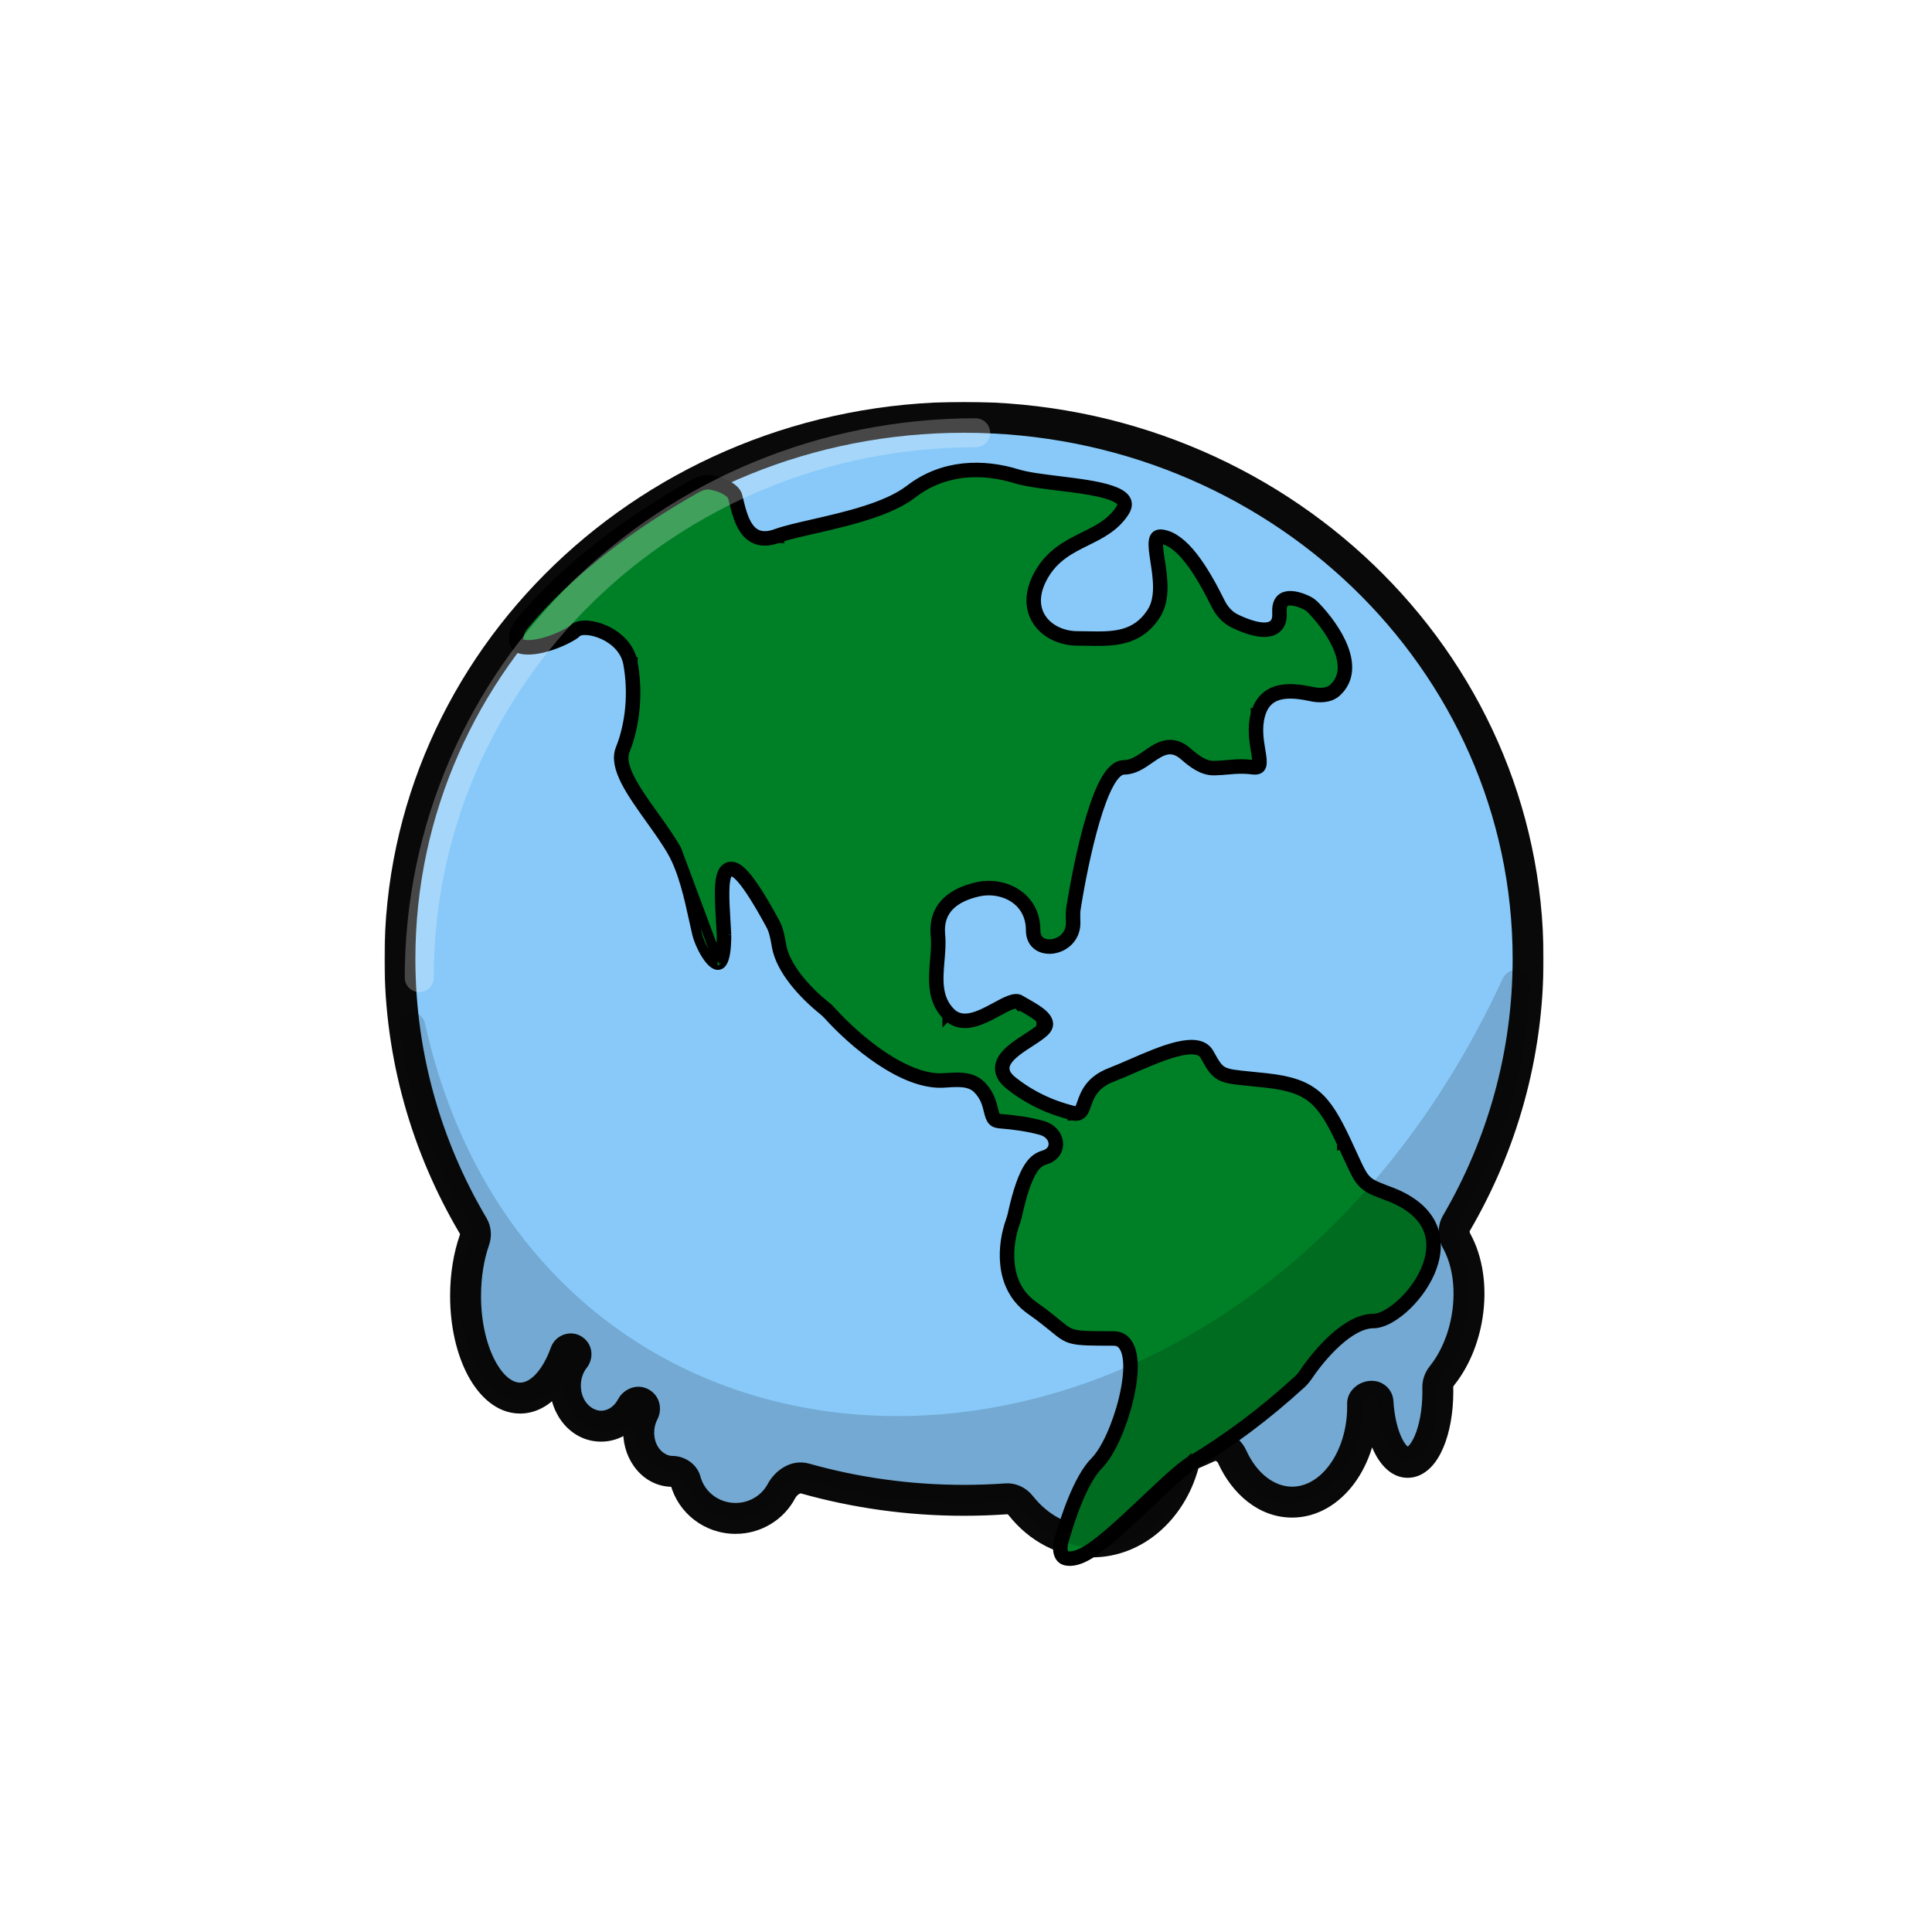 <svg width="1000" height="1000" viewBox="0 0 1000 1000" fill="none" xmlns="http://www.w3.org/2000/svg">
<g filter="url(#filter0_d_445_37320)">
<mask id="path-1-outside-1_445_37320" maskUnits="userSpaceOnUse" x="200" y="201" width="600" height="599" fill="black">
<rect fill="white" x="200" y="201" width="600" height="599"/>
<path fill-rule="evenodd" clip-rule="evenodd" d="M791.939 489.283C791.939 538.983 778.463 585.663 754.828 626.137C753.169 628.979 753.402 632.514 754.992 635.394C760.531 645.426 762.806 659.423 760.404 674.31C758.429 686.545 753.633 697.286 747.302 705.136C745.916 706.855 745.14 708.999 745.196 711.206C745.214 711.937 745.224 712.673 745.224 713.415C745.224 733.572 738.252 749.913 729.652 749.913C721.796 749.913 715.299 736.278 714.234 718.554C714.17 717.495 713.56 716.582 712.621 716.09V716.09C710.209 714.826 706.227 716.818 706.281 719.54C706.29 719.993 706.295 720.447 706.295 720.902C706.295 748.295 689.955 770.501 669.798 770.501C656.667 770.501 645.156 761.077 638.727 746.934C636.622 742.304 631.158 739.795 626.542 741.93C623.846 743.177 621.126 744.386 618.384 745.555C615.933 746.6 614.163 748.776 613.452 751.344C607.07 774.394 588.305 791.089 566.149 791.089C551.545 791.089 538.414 783.836 529.332 772.29C527.515 769.98 524.722 768.586 521.791 768.794C514.586 769.305 507.31 769.565 499.969 769.565C471.408 769.565 443.804 765.628 417.715 758.289C412.846 756.919 407.857 760.319 405.486 764.786C401.027 773.186 392.059 778.924 381.722 778.924C369.286 778.924 358.832 770.62 355.827 759.367C355.078 756.563 352.021 754.592 349.119 754.592V754.592C339.444 754.592 331.601 745.584 331.601 734.471C331.601 730.639 332.534 727.057 334.153 724.008C335 722.414 334.664 720.354 333.164 719.35V719.35C331.413 718.178 329.011 719.032 328.034 720.899C324.809 727.065 318.896 731.196 312.136 731.196C301.923 731.196 293.645 721.769 293.645 710.14C293.645 704.702 295.455 699.745 298.427 696.009C299.402 694.783 299.396 692.968 298.242 691.908V691.908C296.766 690.554 294.359 691.209 293.687 693.096C288.627 707.297 279.995 716.65 270.196 716.65C254.609 716.65 241.973 692.978 241.973 663.777C241.973 653.104 243.661 643.17 246.564 634.86C247.414 632.428 247.232 629.731 245.92 627.514C221.783 586.722 208 539.548 208 489.283C208 334.487 338.719 209 499.969 209C661.22 209 791.939 334.487 791.939 489.283Z"/>
</mask>
<path fill-rule="evenodd" clip-rule="evenodd" d="M791.939 489.283C791.939 538.983 778.463 585.663 754.828 626.137C753.169 628.979 753.402 632.514 754.992 635.394C760.531 645.426 762.806 659.423 760.404 674.31C758.429 686.545 753.633 697.286 747.302 705.136C745.916 706.855 745.14 708.999 745.196 711.206C745.214 711.937 745.224 712.673 745.224 713.415C745.224 733.572 738.252 749.913 729.652 749.913C721.796 749.913 715.299 736.278 714.234 718.554C714.17 717.495 713.56 716.582 712.621 716.09V716.09C710.209 714.826 706.227 716.818 706.281 719.54C706.29 719.993 706.295 720.447 706.295 720.902C706.295 748.295 689.955 770.501 669.798 770.501C656.667 770.501 645.156 761.077 638.727 746.934C636.622 742.304 631.158 739.795 626.542 741.93C623.846 743.177 621.126 744.386 618.384 745.555C615.933 746.6 614.163 748.776 613.452 751.344C607.07 774.394 588.305 791.089 566.149 791.089C551.545 791.089 538.414 783.836 529.332 772.29C527.515 769.98 524.722 768.586 521.791 768.794C514.586 769.305 507.31 769.565 499.969 769.565C471.408 769.565 443.804 765.628 417.715 758.289C412.846 756.919 407.857 760.319 405.486 764.786C401.027 773.186 392.059 778.924 381.722 778.924C369.286 778.924 358.832 770.62 355.827 759.367C355.078 756.563 352.021 754.592 349.119 754.592V754.592C339.444 754.592 331.601 745.584 331.601 734.471C331.601 730.639 332.534 727.057 334.153 724.008C335 722.414 334.664 720.354 333.164 719.35V719.35C331.413 718.178 329.011 719.032 328.034 720.899C324.809 727.065 318.896 731.196 312.136 731.196C301.923 731.196 293.645 721.769 293.645 710.14C293.645 704.702 295.455 699.745 298.427 696.009C299.402 694.783 299.396 692.968 298.242 691.908V691.908C296.766 690.554 294.359 691.209 293.687 693.096C288.627 707.297 279.995 716.65 270.196 716.65C254.609 716.65 241.973 692.978 241.973 663.777C241.973 653.104 243.661 643.17 246.564 634.86C247.414 632.428 247.232 629.731 245.92 627.514C221.783 586.722 208 539.548 208 489.283C208 334.487 338.719 209 499.969 209C661.22 209 791.939 334.487 791.939 489.283Z" fill="#88C9F9"/>
<path d="M760.404 674.31L768.302 675.584V675.584L760.404 674.31ZM245.92 627.514L252.805 623.44L245.92 627.514ZM293.687 693.096L301.223 695.781L293.687 693.096ZM298.427 696.009L292.166 691.029L298.427 696.009ZM334.153 724.008L327.088 720.255L334.153 724.008ZM417.715 758.289L415.548 765.99L417.715 758.289ZM405.486 764.786L398.419 761.036L405.486 764.786ZM529.332 772.29L523.044 777.236L529.332 772.29ZM521.791 768.794L522.357 776.774L521.791 768.794ZM706.281 719.54L698.283 719.699L706.281 719.54ZM355.827 759.367L348.098 761.432L355.827 759.367ZM714.234 718.554L722.219 718.073L714.234 718.554ZM747.302 705.136L753.529 710.159L747.302 705.136ZM745.196 711.206L737.198 711.41L745.196 711.206ZM328.034 720.899L335.123 724.607L328.034 720.899ZM638.727 746.934L646.01 743.623L638.727 746.934ZM626.542 741.93L623.184 734.669L626.542 741.93ZM618.384 745.555L615.246 738.196L618.384 745.555ZM613.452 751.344L621.162 753.479L613.452 751.344ZM754.828 626.137L761.737 630.171L754.828 626.137ZM754.992 635.394L747.988 639.261L754.992 635.394ZM761.737 630.171C786.06 588.518 799.939 540.452 799.939 489.283H783.939C783.939 537.514 770.866 582.808 747.92 622.103L761.737 630.171ZM768.302 675.584C770.937 659.256 768.545 643.39 761.995 631.528L747.988 639.261C752.516 647.462 754.676 659.59 752.506 673.035L768.302 675.584ZM753.529 710.159C760.82 701.119 766.129 689.05 768.302 675.584L752.506 673.035C750.73 684.039 746.446 693.454 741.075 700.114L753.529 710.159ZM753.224 713.415C753.224 712.606 753.214 711.801 753.193 711.003L737.198 711.41C737.215 712.073 737.224 712.741 737.224 713.415H753.224ZM729.652 757.913C734.52 757.913 738.481 755.566 741.346 752.726C744.177 749.919 746.36 746.255 748.021 742.362C751.356 734.547 753.224 724.307 753.224 713.415H737.224C737.224 722.68 735.606 730.689 733.305 736.083C732.148 738.795 730.975 740.477 730.081 741.363C729.22 742.217 729.084 741.913 729.652 741.913V757.913ZM706.248 719.034C706.825 728.633 708.885 737.567 712.204 744.383C715.202 750.537 720.796 757.913 729.652 757.913V741.913C730.653 741.913 729.07 742.471 726.589 737.376C724.43 732.944 722.708 726.198 722.219 718.073L706.248 719.034ZM698.283 719.699C698.291 720.098 698.295 720.499 698.295 720.902H714.295C714.295 720.394 714.29 719.887 714.28 719.382L698.283 719.699ZM698.295 720.902C698.295 733.07 694.655 743.767 689.161 751.233C683.666 758.701 676.728 762.501 669.798 762.501V778.501C683.026 778.501 694.335 771.198 702.049 760.715C709.765 750.229 714.295 736.127 714.295 720.902H698.295ZM669.798 762.501C660.833 762.501 651.628 755.983 646.01 743.623L631.444 750.244C638.684 766.171 652.501 778.501 669.798 778.501V762.501ZM621.522 752.914C624.338 751.713 627.131 750.472 629.901 749.191L623.184 734.669C620.56 735.883 617.914 737.059 615.246 738.196L621.522 752.914ZM566.149 799.089C592.631 799.089 614.03 779.236 621.162 753.479L605.742 749.209C600.11 769.551 583.978 783.089 566.149 783.089V799.089ZM523.044 777.236C533.427 790.435 548.762 799.089 566.149 799.089V783.089C554.328 783.089 543.401 777.236 535.619 767.343L523.044 777.236ZM499.969 777.565C507.499 777.565 514.964 777.299 522.357 776.774L521.225 760.814C514.209 761.312 507.121 761.565 499.969 761.565V777.565ZM415.548 765.99C442.338 773.526 470.67 777.565 499.969 777.565V761.565C472.145 761.565 445.271 757.73 419.881 750.588L415.548 765.99ZM381.722 786.924C395.072 786.924 406.731 779.504 412.552 768.537L398.419 761.036C395.324 766.868 389.046 770.924 381.722 770.924V786.924ZM348.098 761.432C352.041 776.198 365.676 786.924 381.722 786.924V770.924C372.897 770.924 365.623 765.043 363.556 757.303L348.098 761.432ZM323.601 734.471C323.601 748.926 334.021 762.592 349.119 762.592V746.592C344.867 746.592 339.601 742.242 339.601 734.471H323.601ZM327.088 720.255C324.85 724.468 323.601 729.34 323.601 734.471H339.601C339.601 731.937 340.217 729.645 341.218 727.76L327.088 720.255ZM312.136 739.196C322.356 739.196 330.757 732.955 335.123 724.607L320.945 717.191C318.862 721.175 315.437 723.196 312.136 723.196V739.196ZM285.645 710.14C285.645 725.179 296.56 739.196 312.136 739.196V723.196C307.286 723.196 301.645 718.358 301.645 710.14H285.645ZM292.166 691.029C288.044 696.211 285.645 702.932 285.645 710.14H301.645C301.645 706.472 302.866 703.28 304.688 700.989L292.166 691.029ZM270.196 724.65C277.822 724.65 284.375 720.978 289.443 715.786C294.48 710.626 298.424 703.634 301.223 695.781L286.151 690.41C283.889 696.758 280.987 701.543 277.994 704.61C275.031 707.645 272.368 708.65 270.196 708.65V724.65ZM233.973 663.777C233.973 679.426 237.341 693.99 243.182 704.931C248.84 715.53 258.013 724.65 270.196 724.65V708.65C266.792 708.65 261.854 705.934 257.297 697.397C252.922 689.201 249.973 677.329 249.973 663.777H233.973ZM239.011 632.222C235.785 641.458 233.973 652.292 233.973 663.777H249.973C249.973 653.916 251.537 644.882 254.116 637.499L239.011 632.222ZM200 489.283C200 541.034 214.196 589.609 239.035 631.587L252.805 623.44C229.371 583.836 216 538.062 216 489.283H200ZM499.969 201C334.612 201 200 329.764 200 489.283H216C216 339.21 342.826 217 499.969 217V201ZM799.939 489.283C799.939 329.764 665.327 201 499.969 201V217C657.112 217 783.939 339.21 783.939 489.283H799.939ZM254.116 637.499C255.677 633.032 255.418 627.856 252.805 623.44L239.035 631.587C239.046 631.606 239.151 631.823 239.011 632.222L254.116 637.499ZM303.651 686.014C297.731 680.581 288.642 683.419 286.151 690.41L301.223 695.781C300.076 699 295.801 700.527 292.832 697.802L303.651 686.014ZM304.688 700.989C307.851 697.012 308.38 690.354 303.651 686.014L292.832 697.802C290.413 695.582 290.954 692.553 292.166 691.029L304.688 700.989ZM341.218 727.76C343.632 723.216 343.124 716.39 337.614 712.702L328.714 725.998C327.513 725.194 326.889 724.019 326.69 723.005C326.499 722.036 326.65 721.078 327.088 720.255L341.218 727.76ZM419.881 750.588C409.957 747.796 401.748 754.763 398.419 761.036L412.552 768.537C413.084 767.534 413.898 766.717 414.65 766.284C415 766.083 415.252 766.013 415.383 765.992C415.495 765.973 415.532 765.985 415.548 765.99L419.881 750.588ZM535.619 767.343C532.355 763.193 527.098 760.398 521.225 760.814L522.357 776.774C522.367 776.773 522.43 776.769 522.558 776.829C522.696 776.895 522.878 777.024 523.044 777.236L535.619 767.343ZM716.334 709.004C712.091 706.78 707.607 707.761 704.795 709.243C702.026 710.704 698.173 714.163 698.283 719.699L714.28 719.382C714.307 720.752 713.806 721.799 713.36 722.407C712.94 722.98 712.513 723.262 712.257 723.397C711.993 723.536 711.647 723.659 711.182 723.692C710.72 723.726 709.875 723.683 708.907 723.176L716.334 709.004ZM363.556 757.303C361.703 750.367 354.946 746.592 349.119 746.592V762.592C348.947 762.592 348.852 762.565 348.823 762.555C348.792 762.545 348.767 762.534 348.733 762.51C348.713 762.496 348.306 762.212 348.098 761.432L363.556 757.303ZM722.219 718.073C721.981 714.116 719.666 710.75 716.334 709.004L708.907 723.176C707.454 722.414 706.359 720.874 706.248 719.034L722.219 718.073ZM741.075 700.114C738.576 703.212 737.091 707.185 737.198 711.41L753.193 711.003C753.188 710.813 753.256 710.497 753.529 710.159L741.075 700.114ZM337.614 712.702C331.142 708.37 323.677 711.969 320.945 717.191L335.123 724.607C334.608 725.592 333.75 726.284 332.741 726.607C331.671 726.948 330.121 726.94 328.714 725.998L337.614 712.702ZM646.01 743.623C642.369 735.615 632.458 730.379 623.184 734.669L629.901 749.191C629.933 749.176 630.081 749.102 630.443 749.256C630.848 749.428 631.237 749.79 631.444 750.244L646.01 743.623ZM615.246 738.196C610.348 740.285 607.04 744.522 605.742 749.209L621.162 753.479C621.219 753.273 621.309 753.122 621.387 753.029C621.461 752.942 621.511 752.919 621.522 752.914L615.246 738.196ZM747.92 622.103C744.584 627.816 745.301 634.393 747.988 639.261L761.995 631.528C761.779 631.136 761.696 630.766 761.688 630.503C761.68 630.261 761.734 630.176 761.737 630.171L747.92 622.103Z" fill="#090909" mask="url(#path-1-outside-1_445_37320)"/>
<g filter="url(#filter1_d_445_37320)">
<path d="M698.808 576.705C709.486 599.44 706.404 597.018 723.723 603.669C769.926 623.339 730 671 713 671C700.352 671 685.871 687.927 678.951 698.168C677.976 699.61 676.876 700.959 675.593 702.135C657.485 718.721 638.668 732.767 619.328 744.412C608.82 750.722 582.525 779.717 566.823 789.899C560.854 793.777 556.645 794.395 553.77 793.809C549.4 792.918 548.923 787.55 550.134 783.257C553.193 772.406 560.026 751.207 568.814 742.443C580.225 730.999 592.73 687.493 581.491 680.768C580.33 680.073 578.891 680.038 577.537 680.038C548.631 680.03 557.795 679.677 535.5 664C518.187 651.826 520.978 629.43 525.002 618.21C525.417 617.055 525.795 615.845 526.057 614.646C531.685 588.905 537.306 585.424 542.387 583.883C549.741 581.654 548.364 573.133 540.973 571.03C534.356 569.147 526.399 568.109 520.716 567.671L520.615 567.663C518.893 567.53 517.031 567.387 515.852 566.133C512.891 562.982 514.462 556.21 508.102 549.674C503.742 545.193 496.699 546.11 490.458 546.486C469.37 547.757 443.451 525.532 430.768 511.495C429.915 510.551 428.994 509.682 428.005 508.882C417.884 500.7 406.208 488.184 403.997 475.844C403.316 472.044 402.754 468.12 400.913 464.727C371.744 410.995 377.03 448.171 378 469.954C378 477.763 377.147 482.03 375.887 484.016C372.039 490.081 364.476 476.341 362.793 469.358C360.031 457.896 356.987 439.245 350 427C339.322 408.273 317.773 387.03 323.12 373.675C328.451 360.304 329.779 344.22 327.105 329.519C324.448 314.817 304.421 309.461 300.419 313.469C297.605 316.287 281.999 323.754 272.308 322.071C266.065 320.986 267.211 312.983 271.266 308.114C295.636 278.848 327.861 255.35 361.202 236.498C364.013 234.908 367.206 233.936 370.386 234.502C376.678 235.623 382.786 238.918 383.731 242.689C386.388 253.4 389.027 267.607 403.707 262.269C418.404 256.93 455.548 252.752 472.918 239.397C490.272 226.025 511.117 225.974 528.488 231.33C545.859 236.668 594.532 235.201 583.837 251.234C573.159 267.283 552.773 265.356 542.112 284.066C531.417 302.793 545.042 315.192 559.705 315.192C574.436 315.192 588.809 317.494 598.193 302.793C607.543 288.091 591.688 260.802 603.711 262.61C614.619 264.234 624.792 280.006 633.618 297.896C635.391 301.489 638.091 304.597 641.7 306.337C651.237 310.937 663.663 314.329 663 303.437C662.284 291.663 672.204 293.675 678.834 296.857C680.302 297.562 681.594 298.557 682.727 299.728C693.508 310.871 707.157 331.667 693.954 344.049C690.399 347.384 685.112 347.462 680.348 346.431C668.352 343.833 657.609 344.038 654.291 356.279C650.272 370.981 660.916 385.7 650.272 384.352C642.363 383.354 638.117 384.667 630.475 384.826C624.413 384.953 619.371 381.005 614.791 377.032C603.29 367.055 596.157 384.42 583.837 384.42C572.869 384.42 562.965 430.368 558.851 456.448C558.479 458.806 558.698 461.2 558.715 463.587C558.829 479.296 535.5 482.471 535.5 467.5C535.5 451.468 520.506 444.839 508.5 447.5C496.477 450.178 487.377 456.565 488.723 469.954C490.051 483.326 483.358 499.375 494.053 510.069C504.731 520.797 523.307 499.509 530 503.5C536.693 507.542 549.384 513.156 542.691 519.859C535.999 526.527 512.718 534.884 526.07 545.595C539.456 556.272 552.944 559.734 558.308 561.065C563.656 562.429 559.364 547.864 576.752 541.178C594.089 534.475 621.167 519.176 627.843 531.218C634.519 543.242 633.616 541.366 657.646 544.009C681.659 546.67 688.13 553.987 698.808 576.705Z" fill="#008026"/>
<path d="M619.328 744.412C614.405 747.368 606.017 755.304 596.877 763.951C586.507 773.761 575.169 784.487 566.823 789.899C560.854 793.777 556.645 794.395 553.77 793.809C549.4 792.918 548.923 787.55 550.134 783.257C553.193 772.406 560.026 751.207 568.814 742.443C580.225 730.999 592.73 687.493 581.491 680.768C580.33 680.073 578.891 680.038 577.537 680.038C555.836 680.032 555.592 679.831 547.385 673.098C544.66 670.863 541.057 667.908 535.5 664C518.187 651.826 520.978 629.43 525.002 618.21C525.417 617.055 525.795 615.845 526.057 614.646C531.685 588.905 537.306 585.424 542.387 583.883C549.741 581.654 548.364 573.133 540.973 571.03C534.356 569.147 526.399 568.109 520.716 567.671L520.615 567.663C518.893 567.53 517.031 567.387 515.852 566.133C514.656 564.859 514.199 562.994 513.66 560.792C512.865 557.546 511.891 553.568 508.102 549.674C504.114 545.576 497.881 545.993 492.071 546.382C491.529 546.418 490.99 546.454 490.458 546.486C469.37 547.757 443.451 525.532 430.768 511.495C429.915 510.551 428.994 509.682 428.005 508.882M619.328 744.412C638.668 732.767 657.485 718.721 675.593 702.135C676.876 700.959 677.976 699.61 678.951 698.168C685.871 687.927 700.352 671 713 671C730 671 769.926 623.339 723.723 603.669M619.328 744.412L618.038 742.27M619.328 744.412L618.041 742.269C618.04 742.269 618.039 742.27 618.038 742.27M723.723 603.669C716.089 600.737 712.418 599.568 709.786 597.23C706.447 594.265 704.779 589.418 698.808 576.705M723.723 603.669L722.827 606.003C722.813 605.998 722.799 605.992 722.785 605.987M723.723 603.669L722.744 605.97C722.758 605.976 722.771 605.981 722.785 605.987M698.808 576.705C688.13 553.987 681.659 546.67 657.646 544.009M698.808 576.705L696.546 577.768C696.545 577.768 696.545 577.768 696.545 577.767M698.808 576.705L696.545 577.767M657.646 544.009C654.381 543.65 651.576 543.374 649.15 543.136C633.721 541.619 633.612 541.608 627.843 531.218C622.442 521.476 603.689 529.628 587.543 536.646C583.731 538.304 580.064 539.898 576.752 541.178C566.031 545.3 563.552 552.419 561.973 556.951C560.992 559.769 560.358 561.588 558.308 561.065M657.646 544.009L657.372 546.494C657.372 546.494 657.371 546.494 657.371 546.494M657.646 544.009L657.371 546.494M558.308 561.065C552.944 559.734 539.456 556.272 526.07 545.595C516.159 537.645 526.432 530.991 535.122 525.362C538.14 523.408 540.967 521.577 542.691 519.859M558.308 561.065L557.706 563.491C557.705 563.491 557.703 563.491 557.702 563.49M558.308 561.065L557.69 563.487C557.694 563.488 557.698 563.489 557.702 563.49M542.691 519.859C548.503 514.039 539.7 509.04 532.899 505.178C531.867 504.592 530.882 504.032 530 503.5M542.691 519.859L540.922 518.092C540.923 518.091 540.924 518.09 540.925 518.089M542.691 519.859L540.927 518.088C540.926 518.088 540.926 518.089 540.925 518.089M530 503.5C527.293 501.886 522.642 504.407 517.355 507.273C509.572 511.492 500.412 516.457 494.053 510.069M530 503.5L528.72 505.647C528.718 505.646 528.717 505.646 528.716 505.645M530 503.5L528.708 505.64C528.71 505.642 528.713 505.643 528.716 505.645M494.053 510.069C486.729 502.746 487.559 492.911 488.384 483.145C488.763 478.649 489.141 474.169 488.723 469.954M494.053 510.069L492.285 511.837C492.284 511.835 492.283 511.834 492.281 511.832M494.053 510.069L492.281 511.832M488.723 469.954C487.377 456.565 496.477 450.178 508.5 447.5C520.506 444.839 535.5 451.468 535.5 467.5C535.5 482.471 558.829 479.296 558.715 463.587C558.711 462.98 558.693 462.373 558.676 461.766C558.625 459.985 558.574 458.206 558.851 456.448C562.965 430.368 572.869 384.42 583.837 384.42C588.868 384.42 593.035 381.524 596.987 378.777C602.712 374.797 607.987 371.13 614.791 377.032C619.371 381.005 624.413 384.953 630.475 384.826C633.192 384.77 635.481 384.567 637.657 384.375C641.6 384.026 645.176 383.709 650.272 384.352C656.227 385.106 655.518 380.83 654.442 374.341C653.595 369.233 652.521 362.754 654.291 356.279M488.723 469.954L486.235 470.204M488.723 469.954L486.235 470.201C486.235 470.202 486.235 470.203 486.235 470.204M654.291 356.279C657.609 344.038 668.352 343.833 680.348 346.431C685.112 347.462 690.399 347.384 693.954 344.049C707.157 331.667 693.508 310.871 682.727 299.728C681.594 298.557 680.302 297.562 678.834 296.857C672.204 293.675 662.284 291.663 663 303.437C663.663 314.329 651.237 310.937 641.7 306.337C638.091 304.597 635.391 301.489 633.618 297.896C624.792 280.006 614.619 264.234 603.711 262.61C597.681 261.703 598.663 268.115 599.961 276.588C601.252 285.009 602.854 295.464 598.193 302.793C589.937 315.728 577.818 315.5 564.991 315.258C563.239 315.225 561.475 315.192 559.705 315.192C545.042 315.192 531.417 302.793 542.112 284.066M654.291 356.279L651.878 355.625M654.291 356.279L651.879 355.619C651.879 355.621 651.878 355.623 651.878 355.625M542.112 284.066C547.738 274.193 556.071 270.066 564.257 266.013C571.584 262.384 578.793 258.814 583.837 251.234C591.318 240.019 569.751 237.367 550.169 234.958C541.756 233.924 533.708 232.934 528.488 231.33C511.117 225.974 490.272 226.025 472.918 239.397C461.015 248.549 439.826 253.391 422.938 257.251C415.182 259.023 408.333 260.588 403.707 262.269C389.75 267.344 386.677 254.751 384.124 244.293C383.992 243.752 383.862 243.216 383.731 242.689M542.112 284.066L539.94 282.828C539.941 282.827 539.941 282.826 539.941 282.826M542.112 284.066L539.941 282.826M383.731 242.689C382.786 238.918 376.678 235.623 370.386 234.502C367.206 233.936 364.013 234.908 361.202 236.498C327.861 255.35 295.636 278.848 271.266 308.114C267.211 312.983 266.065 320.986 272.308 322.071C281.999 323.754 297.605 316.287 300.419 313.469C304.421 309.461 324.448 314.817 327.105 329.519M383.731 242.689L381.306 243.296C381.306 243.296 381.306 243.295 381.305 243.295M383.731 242.689L381.304 243.291C381.305 243.292 381.305 243.293 381.305 243.295M327.105 329.519C329.779 344.22 328.451 360.304 323.12 373.675C319.372 383.035 328.836 396.27 338.51 409.797C342.639 415.571 346.806 421.398 350 427M327.105 329.519L329.565 329.071C329.565 329.072 329.565 329.073 329.565 329.074M327.105 329.519L329.565 329.074M350 427C355.626 436.861 358.696 450.877 361.121 461.946C361.707 464.623 362.256 467.127 362.793 469.358C364.476 476.341 372.039 490.081 375.887 484.016C377.147 482.03 378 477.763 378 469.954M350 427L352.171 425.761M350 427L352.172 425.762C352.172 425.761 352.171 425.761 352.171 425.761M378 469.954C377.899 467.675 377.75 465.228 377.598 462.734C376.301 441.388 374.796 416.616 400.913 464.727C402.583 467.803 403.2 471.316 403.808 474.778C403.871 475.134 403.934 475.489 403.997 475.844C406.208 488.184 417.884 500.7 428.005 508.882M378 469.954H375.5C375.5 469.973 375.5 469.991 375.5 470.01M378 469.954L375.502 470.065C375.502 470.047 375.501 470.028 375.5 470.01M428.005 508.882L429.577 506.938C424.622 502.933 419.318 497.89 415.003 492.38C410.666 486.843 407.462 481.007 406.458 475.403C406.394 475.049 406.331 474.688 406.267 474.32C405.673 470.918 404.987 466.992 403.11 463.534C395.821 450.108 390.544 442.08 386.692 438.078C385.712 437.061 384.759 436.233 383.824 435.636C382.901 435.046 381.857 434.593 380.731 434.529C379.521 434.46 378.425 434.854 377.549 435.597C376.736 436.287 376.207 437.193 375.846 438.063C375.133 439.779 374.798 442.03 374.638 444.391C374.475 446.807 374.481 449.58 374.57 452.469C374.673 455.791 374.895 459.453 375.108 462.974C375.258 465.444 375.403 467.845 375.5 470.01M428.005 508.882L429.577 506.938C430.665 507.818 431.681 508.776 432.623 509.819C438.86 516.721 448.357 525.64 458.85 532.653C469.427 539.721 480.603 544.575 490.308 543.991C490.803 543.961 491.316 543.926 491.841 543.891C494.474 543.713 497.437 543.514 500.215 543.769C503.617 544.082 507.139 545.1 509.894 547.931C513.494 551.63 514.84 555.42 515.668 558.53C515.848 559.209 515.99 559.79 516.118 560.318C516.304 561.082 516.463 561.734 516.673 562.406C516.998 563.446 517.315 564.038 517.674 564.421C517.827 564.583 518.092 564.756 518.642 564.895C519.226 565.042 519.904 565.101 520.806 565.17L520.907 565.178L520.908 565.178C526.674 565.623 534.815 566.678 541.657 568.625C546.159 569.906 549.19 573.274 549.688 577.085C549.938 578.996 549.528 580.964 548.366 582.649C547.205 584.333 545.401 585.582 543.112 586.276C541.981 586.619 540.958 587.028 539.932 587.758C538.903 588.489 537.76 589.622 536.532 591.539C534.032 595.439 531.295 602.393 528.5 615.18C528.207 616.52 527.791 617.839 527.355 619.054C525.44 624.397 523.824 632.41 524.734 640.467C525.638 648.465 529.004 656.376 536.938 661.955C542.571 665.916 546.23 668.918 548.969 671.164L548.995 671.186C551.789 673.478 553.405 674.785 555.155 675.657C556.812 676.484 558.72 676.975 562.105 677.241C565.54 677.511 570.276 677.536 577.538 677.538H577.596C578.861 677.538 580.962 677.538 582.775 678.623C584.802 679.836 586.133 681.786 586.975 683.985C587.816 686.176 588.232 688.761 588.354 691.522C588.598 697.045 587.681 703.722 586.077 710.418C584.469 717.137 582.138 724.007 579.47 729.948C576.827 735.834 573.757 741.026 570.584 744.208L570.579 744.214C566.562 748.219 562.81 755.306 559.637 763.018C556.499 770.645 554.056 778.556 552.54 783.935C552.014 785.799 551.908 787.746 552.28 789.183C552.624 790.517 553.265 791.155 554.27 791.359C556.279 791.769 559.817 791.47 565.461 787.803L565.463 787.802C573.08 782.862 583.395 773.255 593.306 763.887C593.925 763.301 594.543 762.717 595.158 762.136C599.417 758.106 603.542 754.204 607.228 750.89C611.404 747.136 615.18 743.987 618.038 742.27M375.5 470.01C375.498 473.808 375.288 476.665 374.948 478.769C374.599 480.924 374.141 482.101 373.776 482.677C373.667 482.848 373.582 482.947 373.526 483.002M373.526 483.002L352.171 425.761M373.526 483.002C373.495 483.033 373.473 483.05 373.462 483.057M373.526 483.002C373.566 483.015 373.591 483.021 373.603 483.023M618.038 742.27C637.231 730.715 655.914 716.769 673.904 700.291C675.011 699.278 675.987 698.089 676.879 696.768C680.415 691.536 685.891 684.577 692.146 678.893C698.289 673.312 705.681 668.5 713 668.5C714.583 668.5 716.664 667.93 719.1 666.687C721.506 665.459 724.108 663.65 726.691 661.371C731.865 656.805 736.773 650.52 739.775 643.703C742.78 636.881 743.786 629.754 741.566 623.301C739.37 616.915 733.845 610.705 722.785 605.987M722.785 605.987C721.756 605.592 720.789 605.225 719.879 604.88C717.06 603.812 714.797 602.954 712.981 602.119C710.482 600.97 708.579 599.76 706.907 597.88C705.294 596.067 704.013 593.757 702.519 590.66C701.755 589.079 700.886 587.18 699.863 584.944C698.905 582.852 697.812 580.465 696.545 577.767M696.545 577.767C691.201 566.396 687.108 559.36 681.62 554.75C676.22 550.214 669.182 547.803 657.371 546.494M657.371 546.494C654.383 546.165 651.781 545.907 649.495 545.682L648.901 545.623C646.869 545.424 645.08 545.248 643.51 545.07C640.118 544.687 637.484 544.275 635.353 543.47C630.835 541.763 628.964 538.391 625.887 532.845L625.657 532.431L625.656 532.43C624.55 530.433 622.588 529.381 619.379 529.249C616.081 529.114 611.87 529.995 607.064 531.548C602.3 533.087 597.174 535.211 592.099 537.397C590.922 537.904 589.745 538.416 588.576 538.924C584.752 540.586 581.018 542.209 577.654 543.51L577.649 543.511C569.748 546.549 566.904 551.253 565.327 555.09C564.942 556.029 564.632 556.92 564.33 557.786L564.27 557.958C563.965 558.832 563.636 559.771 563.249 560.566C562.874 561.337 562.291 562.313 561.293 562.967C560.164 563.708 558.897 563.792 557.702 563.49M557.702 563.49C552.235 562.134 538.323 558.567 524.511 547.55L524.506 547.545C520.778 544.555 519.008 541.202 519.629 537.572C520.195 534.26 522.667 531.509 525.24 529.31C527.786 527.135 530.915 525.109 533.707 523.301L534.034 523.089C537.028 521.149 539.479 519.53 540.925 518.089M540.925 518.089C542.148 516.863 542.15 516.097 542.037 515.605C541.865 514.858 541.192 513.838 539.729 512.572C538.318 511.35 536.471 510.152 534.474 508.97C533.636 508.474 532.676 507.927 531.728 507.388C530.637 506.767 529.563 506.156 528.716 505.645M528.716 505.645C528.551 505.548 528.18 505.42 527.35 505.548C526.504 505.677 525.423 506.037 524.077 506.636C522.385 507.388 520.626 508.343 518.692 509.393C517.431 510.078 516.097 510.802 514.658 511.537C511.214 513.297 507.354 515.004 503.548 515.487C499.607 515.987 495.611 515.178 492.281 511.832M492.281 511.832C486.211 505.76 485.2 498.215 485.376 490.955C485.441 488.278 485.673 485.527 485.898 482.87C485.975 481.956 486.051 481.052 486.119 480.167C486.391 476.64 486.544 473.315 486.235 470.204M486.235 470.204C485.494 462.828 487.646 457.122 491.831 452.942C495.914 448.863 501.718 446.449 507.957 445.06L507.959 445.059C514.558 443.597 521.992 444.67 527.841 448.379C533.783 452.147 538 458.593 538 467.5C538 470.526 539.139 472.337 540.597 473.38C542.141 474.483 544.358 474.945 546.774 474.577C551.617 473.839 556.261 469.977 556.215 463.605C556.212 463.111 556.196 462.579 556.18 462.019C556.126 460.191 556.065 458.07 556.382 456.058C558.447 442.964 561.972 424.839 566.376 409.945C568.573 402.517 571.025 395.765 573.682 390.823C575.007 388.359 576.449 386.219 578.029 384.664C579.598 383.12 581.548 381.92 583.837 381.92C586.31 381.92 588.626 381.054 591.015 379.691C592.576 378.801 593.958 377.838 595.409 376.827C596.312 376.198 597.242 375.549 598.259 374.889C600.698 373.303 603.487 371.771 606.609 371.487C609.892 371.189 613.146 372.294 616.429 375.143C621.094 379.189 625.448 382.431 630.422 382.327C633.052 382.272 635.211 382.081 637.356 381.891C638.258 381.811 639.157 381.731 640.088 381.662C643.199 381.431 646.415 381.346 650.585 381.872L650.586 381.872C651.71 382.014 652.215 381.893 652.385 381.823C652.393 381.82 652.399 381.818 652.405 381.816C652.441 381.803 652.454 381.799 652.5 381.682C652.597 381.438 652.691 380.938 652.662 380.017C652.634 379.122 652.499 378.036 652.295 376.716C652.202 376.113 652.094 375.469 651.98 374.789C651.133 369.721 649.954 362.669 651.878 355.625M651.878 355.625C652.797 352.232 654.275 349.523 656.287 347.464C658.304 345.4 660.744 344.106 663.406 343.379C668.622 341.954 674.812 342.674 680.877 343.987C685.422 344.971 689.621 344.686 692.244 342.226C697.783 337.03 697.935 330.001 694.999 322.316C692.056 314.613 686.196 306.909 680.93 301.466C679.965 300.468 678.907 299.665 677.752 299.111C674.53 297.565 671.003 296.574 668.599 297C667.524 297.191 666.811 297.635 666.328 298.369C665.799 299.172 665.335 300.648 665.495 303.285C665.688 306.454 664.951 309.133 663 310.958C661.109 312.727 658.558 313.231 656.138 313.196C651.344 313.126 645.435 310.914 640.614 308.589C636.386 306.55 633.331 302.965 631.376 299.002C626.988 290.109 622.329 281.876 617.479 275.697C612.555 269.424 607.801 265.746 603.343 265.082L603.339 265.082C602.787 264.999 602.438 265.019 602.238 265.057C602.059 265.091 602.002 265.138 601.989 265.149L601.989 265.149C601.958 265.174 601.705 265.409 601.568 266.401C601.434 267.369 601.462 268.691 601.634 270.403C601.804 272.095 602.095 274.007 602.421 276.131L602.445 276.289C603.08 280.436 603.826 285.301 603.809 290.066C603.792 294.893 602.998 299.895 600.303 304.134L600.301 304.138C595.187 312.149 588.607 315.589 581.423 316.961C576.122 317.974 570.346 317.863 564.751 317.757C563.046 317.724 561.358 317.692 559.705 317.692C551.74 317.692 543.832 314.333 539.368 308.108C534.783 301.716 534.213 292.856 539.941 282.826M539.941 282.826C545.673 272.768 554.054 268.295 561.854 264.414C562.242 264.221 562.627 264.03 563.01 263.84C570.451 260.15 577.094 256.855 581.755 249.849L581.757 249.846C582.87 248.177 582.94 247.15 582.803 246.547C582.66 245.914 582.145 245.108 580.765 244.197C577.916 242.314 572.774 240.889 566.251 239.733C561.135 238.826 555.476 238.13 549.898 237.444C548.475 237.269 547.058 237.095 545.656 236.918C538.86 236.059 532.34 235.129 527.754 233.719L527.752 233.719C510.877 228.516 490.954 228.656 474.444 241.377L474.442 241.379C465.302 248.406 451.203 252.885 437.926 256.262C432.968 257.523 428.043 258.648 423.47 259.693C421.881 260.057 420.335 260.41 418.844 260.756C413.005 262.112 408.072 263.343 404.562 264.618M404.562 264.618L403.708 262.269L404.561 264.618C404.561 264.618 404.561 264.618 404.562 264.618ZM404.562 264.618C400.543 266.08 397.038 266.313 394.009 265.35C390.968 264.383 388.763 262.323 387.133 259.888C385.522 257.481 384.398 254.601 383.52 251.755C382.812 249.463 382.228 247.066 381.688 244.853C381.558 244.322 381.431 243.801 381.305 243.295M381.305 243.295C381.08 242.398 380.042 241.082 377.793 239.755C375.652 238.491 372.841 237.479 369.948 236.964C367.55 236.537 364.96 237.245 362.432 238.674C329.245 257.439 297.296 280.761 273.187 309.713C271.459 311.789 270.435 314.462 270.425 316.523C270.421 317.527 270.653 318.218 270.968 318.653C271.248 319.041 271.739 319.434 272.736 319.608C276.906 320.332 282.71 319.085 288.08 317.112C290.708 316.146 293.12 315.047 295.027 314.032C297.014 312.974 298.229 312.124 298.65 311.703C299.603 310.748 300.856 310.233 302.062 309.965C303.291 309.691 304.663 309.629 306.072 309.724C308.893 309.915 312.149 310.758 315.308 312.205C321.575 315.077 328.039 320.629 329.565 329.074M329.565 329.074C332.315 344.196 330.961 360.758 325.442 374.601L325.441 374.605C324.418 377.16 324.589 380.316 325.926 384.193C327.261 388.064 329.654 392.353 332.647 396.961C335.045 400.654 337.759 404.449 340.528 408.322C341.21 409.275 341.896 410.234 342.58 411.196C346.02 416.032 349.434 420.96 352.171 425.761M373.462 483.057C373.457 483.06 373.454 483.062 373.454 483.062C373.454 483.062 373.457 483.061 373.462 483.057ZM373.462 483.057C373.47 483.053 373.484 483.047 373.504 483.04C373.553 483.024 373.587 483.022 373.603 483.023M373.603 483.023C373.608 483.023 373.611 483.024 373.612 483.023C373.612 483.023 373.609 483.023 373.603 483.023Z" stroke="black" stroke-width="5"/>
</g>
<path d="M218 499C218 343.256 346.942 217 506 217" stroke="white" stroke-opacity="0.25" stroke-width="15" stroke-linecap="round"/>
<path fill-rule="evenodd" clip-rule="evenodd" d="M620.982 744.707C620.895 744.601 620.748 744.566 620.623 744.622C620.581 744.641 620.54 744.66 620.498 744.679C620.381 744.731 620.29 744.829 620.244 744.949C619.362 747.221 617.697 749.656 615.191 752.762C614.221 753.965 613.606 755.41 613.336 756.932C612.374 762.344 610.389 767.544 607.474 772.269C604.14 777.672 599.665 782.33 594.343 785.938C589.021 789.546 582.971 792.023 576.592 793.205C570.212 794.388 563.647 794.249 557.326 792.799C551.006 791.349 545.073 788.619 539.918 784.79C534.763 780.961 530.501 776.118 527.413 770.58V770.58C527.117 770.049 526.539 769.735 525.933 769.791C517.291 770.591 508.583 771 499.835 771C471.281 771 443.655 766.685 417.524 758.86C412.675 757.407 407.624 760.726 405.178 765.158C400.655 773.355 391.799 778.924 381.615 778.924C369.267 778.924 358.871 770.735 355.784 759.602C354.955 756.611 351.646 754.486 348.542 754.486V754.486C338.598 754.486 330.537 745.364 330.537 734.113V734.113C330.537 732.358 327.63 730.621 326.084 731.449C322.907 733.15 319.29 734.113 315.452 734.113C302.82 734.113 292.581 723.688 292.581 710.829V710.829C292.581 710.52 292.216 710.341 291.973 710.533C286.484 714.853 279.889 717.197 276.022 717.549C275.385 717.607 274.742 717.683 274.114 717.802C254.605 721.498 239.053 691.454 239.053 665.588C239.053 654.196 239.743 646.781 241.969 642.035C244.283 637.101 247.077 630.565 244.222 625.924C224.487 593.858 211.805 558.993 208.118 524.085C207.407 517.356 215.602 514.473 219.682 519.87V519.87C220.301 520.688 220.739 521.664 220.961 522.665C280.878 793.605 639.247 801.378 778.689 499.785C782.221 492.147 793.144 493.969 792.862 502.379C791.357 547.236 777.679 589.537 755.176 626.723C753.477 629.53 753.648 633.058 755.19 635.954C760.507 645.943 762.656 659.698 760.298 674.31C758.323 686.545 753.527 697.287 747.195 705.137C745.809 706.856 745.033 709 745.089 711.207C745.108 711.938 745.117 712.674 745.117 713.415C745.117 733.572 738.145 749.913 729.545 749.913C721.687 749.913 715.188 736.269 714.126 718.536C714.063 717.488 713.459 716.584 712.529 716.098V716.098C710.127 714.841 706.129 716.857 706.188 719.567C706.199 720.048 706.204 720.531 706.204 721.016C706.204 748.609 688.993 770.978 667.761 770.978C656.837 770.978 651.358 765.585 645.232 759.556C639.467 753.882 633.13 747.645 621.145 744.808C621.082 744.793 621.023 744.757 620.982 744.707V744.707Z" fill="black" fill-opacity="0.16"/>
</g>
<defs>
<filter id="filter0_d_445_37320" x="195" y="201" width="608" height="610" filterUnits="userSpaceOnUse" color-interpolation-filters="sRGB">
<feFlood flood-opacity="0" result="BackgroundImageFix"/>
<feColorMatrix in="SourceAlpha" type="matrix" values="0 0 0 0 0 0 0 0 0 0 0 0 0 0 0 0 0 0 127 0" result="hardAlpha"/>
<feOffset dx="-1" dy="7"/>
<feGaussianBlur stdDeviation="2"/>
<feComposite in2="hardAlpha" operator="out"/>
<feColorMatrix type="matrix" values="0 0 0 0 0 0 0 0 0 0 0 0 0 0 0 0 0 0 0.25 0"/>
<feBlend mode="normal" in2="BackgroundImageFix" result="effect1_dropShadow_445_37320"/>
<feBlend mode="normal" in="SourceGraphic" in2="effect1_dropShadow_445_37320" result="shape"/>
</filter>
<filter id="filter1_d_445_37320" x="262.925" y="228" width="485.343" height="577" filterUnits="userSpaceOnUse" color-interpolation-filters="sRGB">
<feFlood flood-opacity="0" result="BackgroundImageFix"/>
<feColorMatrix in="SourceAlpha" type="matrix" values="0 0 0 0 0 0 0 0 0 0 0 0 0 0 0 0 0 0 127 0" result="hardAlpha"/>
<feOffset dx="-1" dy="7"/>
<feGaussianBlur stdDeviation="2"/>
<feComposite in2="hardAlpha" operator="out"/>
<feColorMatrix type="matrix" values="0 0 0 0 0 0 0 0 0 0 0 0 0 0 0 0 0 0 0.25 0"/>
<feBlend mode="normal" in2="BackgroundImageFix" result="effect1_dropShadow_445_37320"/>
<feBlend mode="normal" in="SourceGraphic" in2="effect1_dropShadow_445_37320" result="shape"/>
</filter>
</defs>
</svg>
